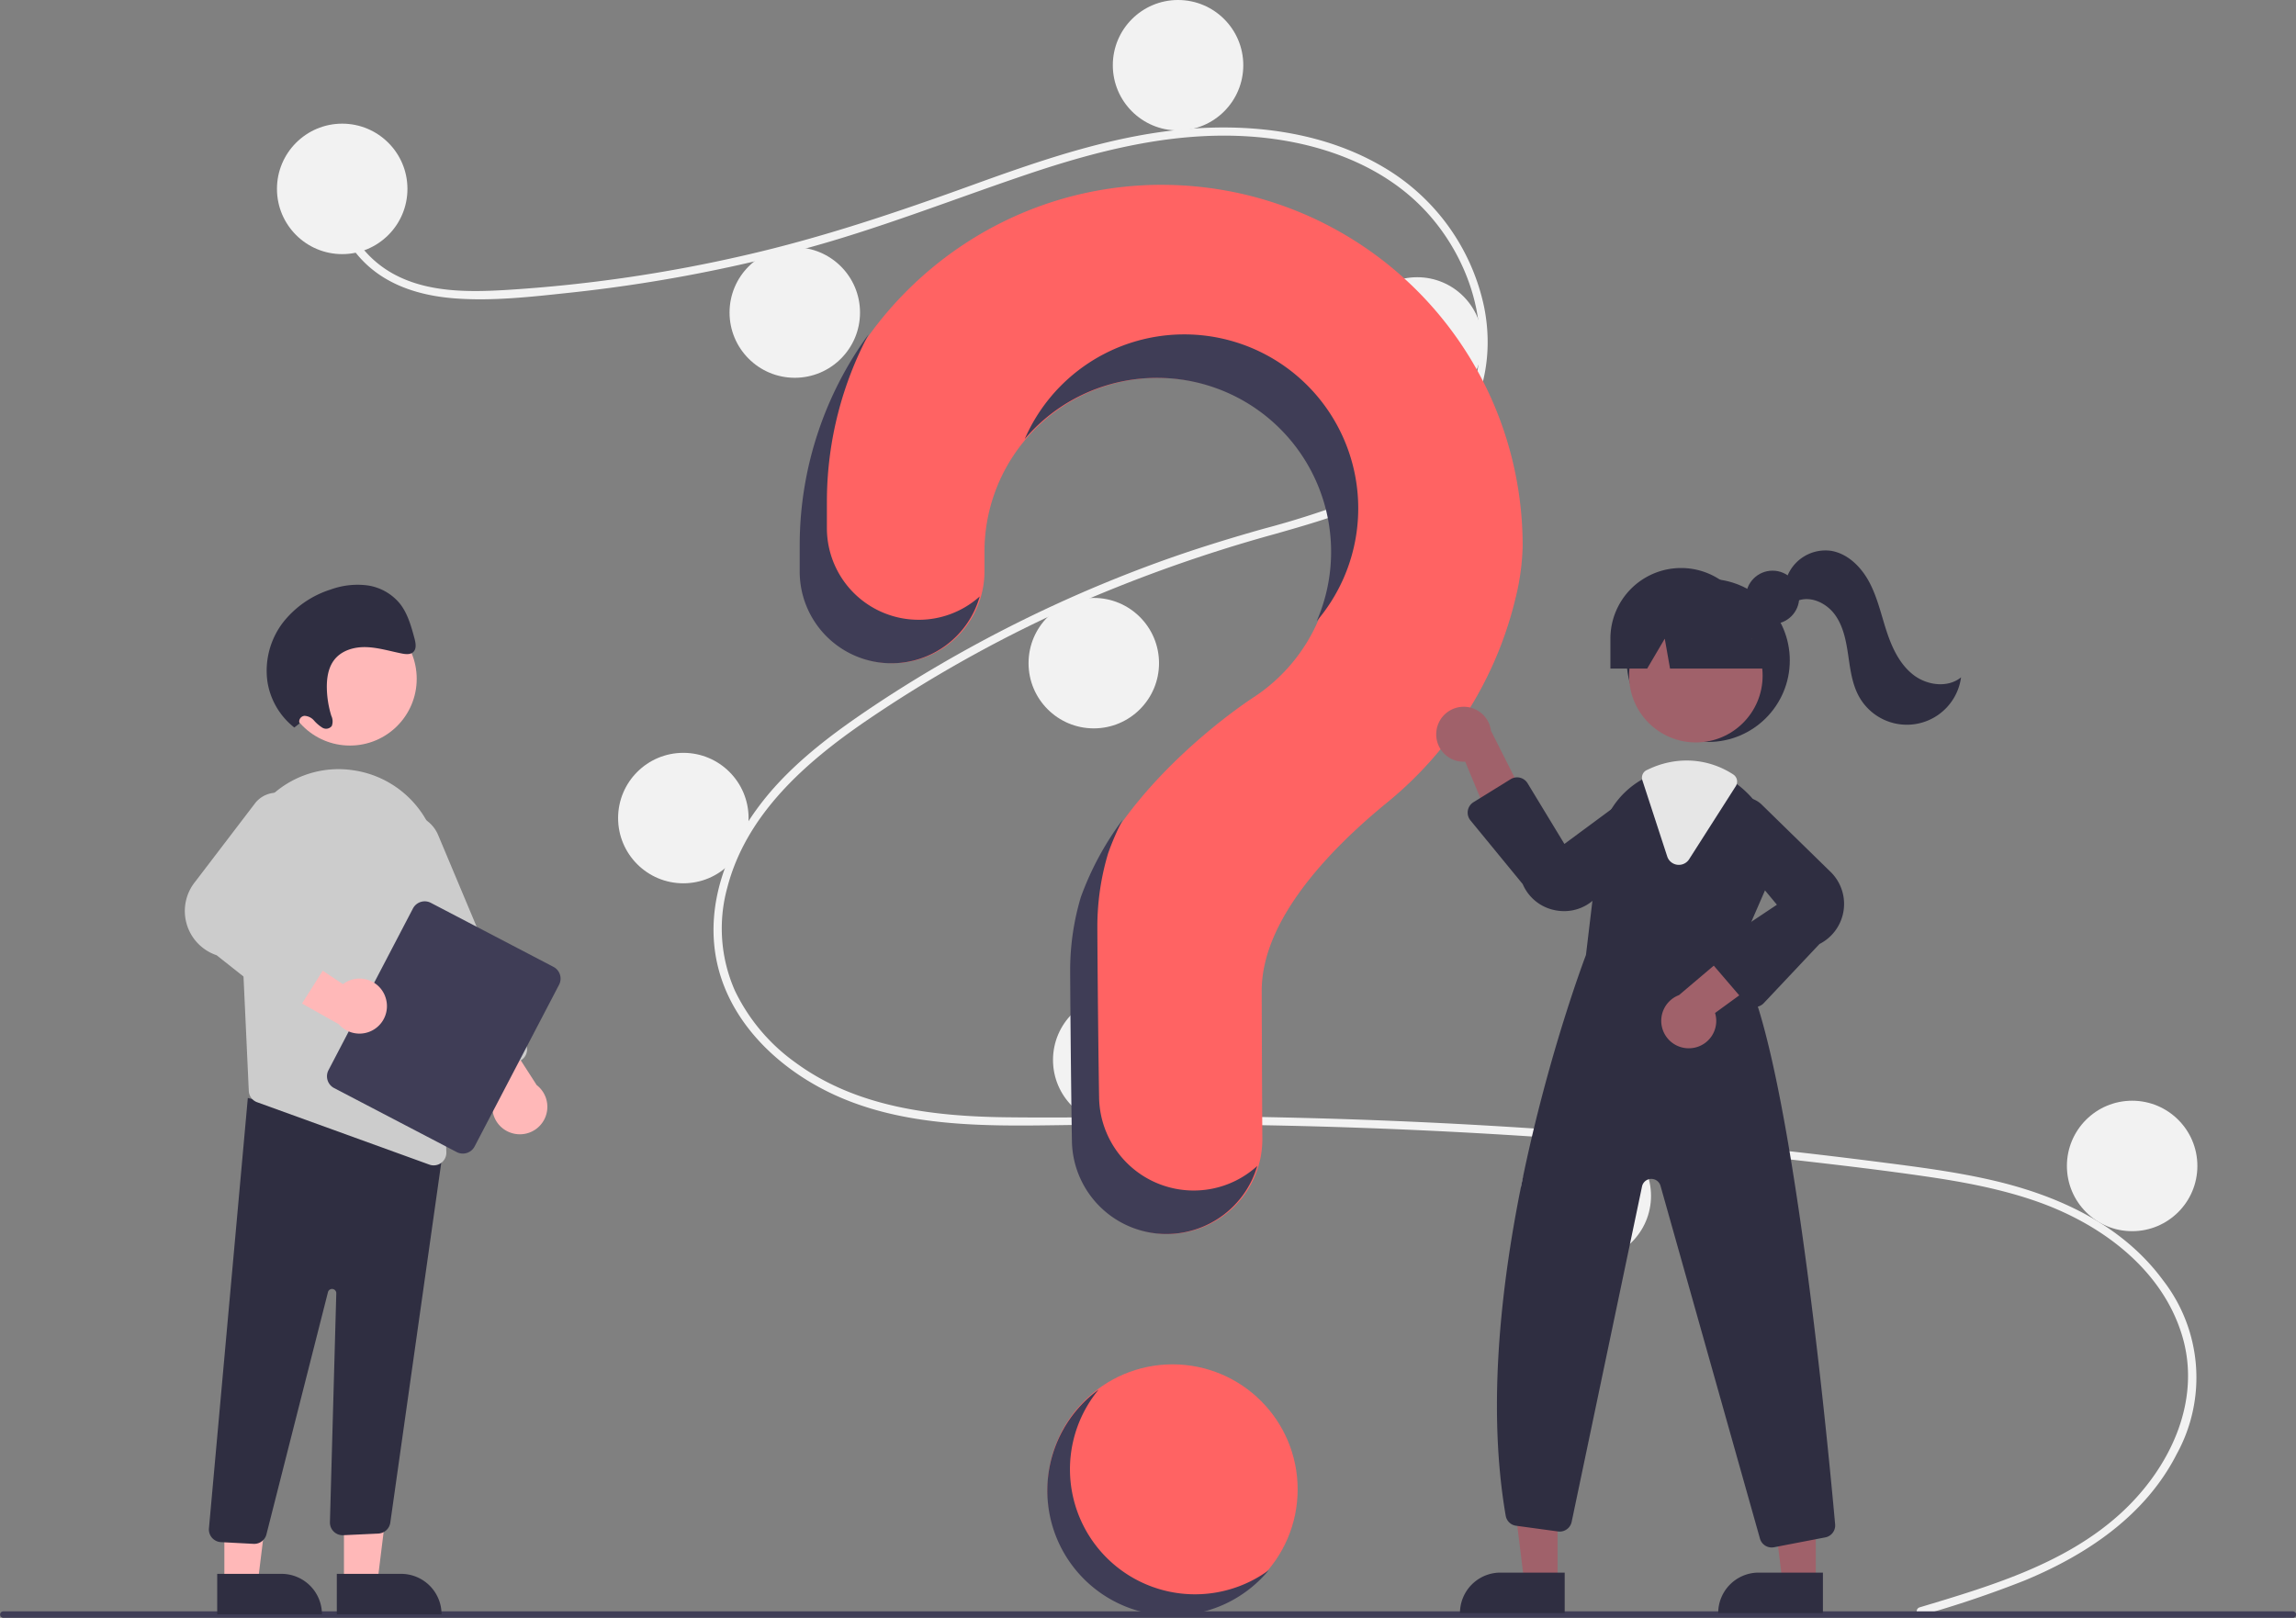 <svg xmlns="http://www.w3.org/2000/svg" width="624.662" height="440.213" viewBox="0 0 624.662 440.213"><rect x="0" y="0" width="624.662" height="440.213" fill="#808080" stroke="none"/><circle cx="34.018" cy="34.018" r="34.018" transform="translate(285.009 371.244)" fill="#ff6363"/><path d="M732.126,601.953c19.032-5.716,39.264-11.676,54.358-25.263,13.487-12.142,22.593-30.682,17.005-48.891-5.576-18.172-22.278-30.288-39.522-36.315-9.78-3.418-20.012-5.314-30.24-6.8-11.119-1.619-22.287-2.946-33.449-4.223q-67.8-7.754-136.106-9.474c-22.47-.566-44.936-.552-67.41-.226-20.07.291-41.208.284-59.827-8.246-14.479-6.633-27.62-18.7-31.654-34.561-4.657-18.307,3.933-36.95,16.255-50.208,6.495-6.989,14.086-12.871,21.917-18.279,8.5-5.868,17.287-11.32,26.269-16.409a365.807,365.807,0,0,1,55.292-25.49c9.426-3.427,18.991-6.384,28.64-9.112a245.072,245.072,0,0,0,24.194-7.748c15.222-6.067,29.7-16.343,33.571-33.191,3.668-15.967-2.517-33.3-13.36-45.164-12.544-13.723-31.459-19.739-49.593-20.713-20.358-1.093-40.247,4-59.382,10.469-20.409,6.9-40.377,14.827-61.217,20.413a411.883,411.883,0,0,1-63,11.712c-10.414,1.109-21.143,2.361-31.62,1.512-8.78-.711-17.515-3.294-23.986-9.525-5.548-5.343-8.853-12.686-7.717-20.435.206-1.407,2.344-.809,2.139.59-1.383,9.433,5.029,18.125,12.93,22.577,9.132,5.146,20.244,5.153,30.411,4.564a397.744,397.744,0,0,0,65.459-9.463c21.145-4.83,41.535-11.734,61.9-19.109,19.343-7,39.119-13.841,59.784-15.358,17.931-1.316,36.793,1.3,52.414,10.666a57.982,57.982,0,0,1,27.04,37.729c3.143,15.4-1.21,30.9-12.868,41.648-12.07,11.127-28.62,15.884-44.044,20.266a403.52,403.52,0,0,0-57.234,20.487,359.291,359.291,0,0,0-53.838,30.267c-16.452,11.243-32.688,25.389-37.891,45.445a41.865,41.865,0,0,0,2.079,28.076,51.306,51.306,0,0,0,16.463,19.537c16.507,12.146,37.311,14.64,57.25,14.888,22.394.279,44.789-.477,67.19-.109q68.479,1.124,136.679,8.336,17.089,1.809,34.135,4c10.221,1.313,20.477,2.618,30.527,4.951,17.869,4.147,35.256,12.122,46.362,27.272A43.126,43.126,0,0,1,802.1,560.2c-8.528,16.78-24.5,27.453-41.468,34.465a294.23,294.23,0,0,1-27.918,9.426,1.11,1.11,0,0,1-.59-2.139Z" transform="translate(-209.871 -164.584)" fill="#f2f2f2"/><circle cx="17.749" cy="17.749" r="17.749" transform="translate(75.353 33.649)" fill="#f2f2f2"/><circle cx="17.749" cy="17.749" r="17.749" transform="translate(198.484 67.297)" fill="#f2f2f2"/><circle cx="17.749" cy="17.749" r="17.749" transform="translate(302.758)" fill="#f2f2f2"/><circle cx="17.749" cy="17.749" r="17.749" transform="translate(367.837 75.432)" fill="#f2f2f2"/><circle cx="17.749" cy="17.749" r="17.749" transform="translate(279.833 162.696)" fill="#f2f2f2"/><circle cx="17.749" cy="17.749" r="17.749" transform="translate(168.164 204.85)" fill="#f2f2f2"/><circle cx="17.749" cy="17.749" r="17.749" transform="translate(286.488 270.668)" fill="#f2f2f2"/><circle cx="17.749" cy="17.749" r="17.749" transform="translate(413.687 307.644)" fill="#f2f2f2"/><circle cx="17.749" cy="17.749" r="17.749" transform="translate(562.333 299.509)" fill="#f2f2f2"/><path d="M569.8,220.372c-53.166.376-96.7,43.58-97.453,96.742-.007.491-.01,3.942-.01,8.456a24.957,24.957,0,0,0,24.953,24.956h0a24.972,24.972,0,0,0,24.967-24.989c0-3.076,0-5.2,0-5.332a47.33,47.33,0,1,1,72.859,39.845l.009.01S559.6,382.928,548.776,414.3l.009,0a69.523,69.523,0,0,0-2.865,19.8c0,2.755.162,26.861.475,46.426a25.726,25.726,0,0,0,25.728,25.308h0a25.733,25.733,0,0,0,25.731-25.891c-.109-17.918-.167-38.782-.167-40.3,0-19.261,18.581-38.452,33.844-50.966a102.649,102.649,0,0,0,35.3-56.2,64.165,64.165,0,0,0,1.848-13.928,98.173,98.173,0,0,0-98.882-98.17Z" transform="translate(-254.417 -170.081)" fill="#ff6363"/><path d="M801.446,747.011h-622.9a.881.881,0,0,1,0-1.761h622.9a.881.881,0,1,1,0,1.761Z" transform="translate(-177.662 -306.797)" fill="#3f3d56"/><circle cx="22.186" cy="22.186" r="22.186" transform="translate(442.57 157.517)" fill="#2f2e41"/><path d="M568.3,569.812h-9.066l-4.314-34.971H568.3Z" transform="translate(-144.541 -139.311)" fill="#a0616a"/><path d="M548.118,578.626H565.6v11.009H537.109A11.009,11.009,0,0,1,548.118,578.626Z" transform="translate(-139.901 -150.715)" fill="#2f2e41"/><path d="M663.3,569.812h-9.066l-4.314-34.971H663.3Z" transform="translate(-169.285 -139.311)" fill="#a0616a"/><path d="M643.118,578.626H660.6v11.009H632.109A11.009,11.009,0,0,1,643.118,578.626Z" transform="translate(-164.646 -150.715)" fill="#2f2e41"/><circle cx="18.164" cy="18.164" r="18.164" transform="translate(443.221 165.691)" fill="#a0616a"/><path d="M793.318,486.519l8.127-18.673a23.208,23.208,0,0,0-5.14-26.327,23.57,23.57,0,0,0-2.271-1.975,22.877,22.877,0,0,0-14.043-4.859,23.8,23.8,0,0,0-9.91,2.2c-.266.118-.525.244-.792.37-.51.244-1.013.51-1.5.784a23.427,23.427,0,0,0-11.611,17.66l-3.587,30.054c-.9,2.359-33.086,87.553-21.831,152.594a3.3,3.3,0,0,0,2.825,2.714L745,642.618a3.325,3.325,0,0,0,3.7-2.611l19.146-91.265a2.591,2.591,0,0,1,5.029-.17l27.052,95.976a3.307,3.307,0,0,0,3.187,2.426,3.792,3.792,0,0,0,.643-.059l13.94-2.684a3.307,3.307,0,0,0,2.685-3.557C818.336,617.829,807.45,503.4,793.318,486.519Z" transform="translate(-321.107 -225.904)" fill="#2f2e41"/><path d="M706.084,419.074a7.437,7.437,0,0,0,7.835,8.285l10.153,24.4,7.68-11.385-10.819-21.424a7.477,7.477,0,0,0-14.849.125Z" transform="translate(-315.288 -220.104)" fill="#a0616a"/><path d="M797.227,527.456a7.437,7.437,0,0,0,6.232-9.55l21.362-15.558-12.861-4.816-18.314,15.513a7.477,7.477,0,0,0,3.581,14.411Z" transform="translate(-336.85 -242.274)" fill="#a0616a"/><path d="M743.855,474.79a12.612,12.612,0,0,1-2.439-.241,12.058,12.058,0,0,1-8.836-7.111l-14.224-17.344a3.328,3.328,0,0,1,.822-4.941l10.12-6.264a3.328,3.328,0,0,1,4.6,1.1l10.025,16.517,19.2-14.189a7.189,7.189,0,0,1,8.364,11.509l-19.163,17.48a12.02,12.02,0,0,1-8.465,3.483Z" transform="translate(-318.301 -226.869)" fill="#2f2e41"/><path d="M818.911,502.785h-.078a3.334,3.334,0,0,1-2.448-1.161l-9-10.5a3.328,3.328,0,0,1,.681-4.935l16.848-11.232-15.263-18.35a7.189,7.189,0,0,1,11.01-9.009l18.55,18.128a12.221,12.221,0,0,1-2.718,19.923L821.333,501.74A3.334,3.334,0,0,1,818.911,502.785Z" transform="translate(-341.479 -228.78)" fill="#2f2e41"/><path d="M791.768,460.582a3.426,3.426,0,0,1-.431-.027,3.3,3.3,0,0,1-2.745-2.27l-6.761-20.728a2.28,2.28,0,0,1,1.179-2.754l.219-.1c.2-.095.4-.188.6-.278a24.088,24.088,0,0,1,10.06-2.236A23.167,23.167,0,0,1,806.578,436a2.315,2.315,0,0,1,.667,3.176l-12.683,19.869A3.3,3.3,0,0,1,791.768,460.582Z" transform="translate(-335.002 -225.253)" fill="#e6e6e6"/><circle cx="7.26" cy="7.26" r="7.26" transform="translate(474.988 155.278)" fill="#2f2e41"/><path d="M789.339,361.365h0a19.228,19.228,0,0,0-19.228,19.228v8.135h10.005l4.785-8.135,1.436,8.135H816.7l-8.135-8.135a19.228,19.228,0,0,0-19.228-19.228Z" transform="translate(-331.978 -206.807)" fill="#2f2e41"/><path d="M834.809,362.687A11.2,11.2,0,0,1,847,355c4.626.773,8.284,4.492,10.464,8.646s3.186,8.8,4.651,13.258,3.543,8.936,7.242,11.821,9.375,3.667,13.008.7a14.878,14.878,0,0,1-27.715,5.311c-1.917-3.411-2.412-7.408-2.98-11.279s-1.307-7.876-3.6-11.049-6.573-5.245-10.208-3.8Z" transform="translate(-348.83 -205.121)" fill="#2f2e41"/><path d="M504.215,353.035h0a24.957,24.957,0,0,1-24.955-24.953c0-4.517,0-7.968.01-8.459a97.253,97.253,0,0,1,11.358-44.3,97.472,97.472,0,0,0-18.754,56.137c-.007.491-.01,3.942-.01,8.456a24.957,24.957,0,0,0,24.953,24.956h0a24.976,24.976,0,0,0,24.026-18.186,24.865,24.865,0,0,1-16.631,6.353Z" transform="translate(-254.294 -184.394)" fill="#3f3d56"/><path d="M592.931,287.291a47.333,47.333,0,0,1,41.162,66.124,47.328,47.328,0,1,0-79.445-49.538,47.234,47.234,0,0,1,38.283-16.586Z" transform="translate(-275.856 -184.416)" fill="#3f3d56"/><path d="M604.963,554.861h0a25.727,25.727,0,0,1-25.728-25.314c-.313-19.559-.475-43.665-.475-46.42a69.515,69.515,0,0,1,2.865-19.8l-.009,0a70.3,70.3,0,0,1,4.063-9.393,81.385,81.385,0,0,0-11.458,21.225l.009,0a69.521,69.521,0,0,0-2.865,19.8c0,2.755.162,26.861.475,46.426a25.726,25.726,0,0,0,25.728,25.308h0a25.736,25.736,0,0,0,24.7-18.52A25.632,25.632,0,0,1,604.963,554.861Z" transform="translate(-280.21 -230.919)" fill="#3f3d56"/><path d="M126.54,570.268h9.066L139.92,535.3H126.538Z" transform="translate(-32.959 -139.429)" fill="#ffb8b8"/><path d="M0,0H28.495V11.009H11.009A11.009,11.009,0,0,1,0,0Z" transform="translate(120.13 439.257) rotate(179.997)" fill="#2f2e41"/><path d="M82.54,570.268h9.066L95.92,535.3H82.538Z" transform="translate(-21.499 -139.429)" fill="#ffb8b8"/><path d="M0,0H28.495V11.009H11.009A11.009,11.009,0,0,1,0,0Z" transform="translate(87.591 439.257) rotate(179.997)" fill="#2f2e41"/><path d="M266.644,677.677l-8.856-.466a3.456,3.456,0,0,1-3.268-3.673l10.585-117.19L313.849,569.5l4.7-1.281L303.859,671.964a3.473,3.473,0,0,1-3.223,2.917l-9.546.445a3.457,3.457,0,0,1-3.647-3.547l1.73-62.266a1.152,1.152,0,0,0-2.28-.266L270.21,674.927a3.436,3.436,0,0,1-3.379,2.755C266.769,677.683,266.707,677.681,266.644,677.677Z" transform="translate(-197.68 -257.594)" fill="#2f2e41"/><circle cx="18.164" cy="18.164" r="18.164" transform="translate(77.045 166.54)" fill="#ffb8b8"/><path d="M265.5,464.151l2,43.091.722,15.677a3.433,3.433,0,0,0,2.274,3.088l46.839,16.967a3.31,3.31,0,0,0,1.183.207,3.434,3.434,0,0,0,3.449-3.541l-1.92-77.478a27.311,27.311,0,0,0-22.736-26.384c-.453-.069-.914-.138-1.375-.2a26.808,26.808,0,0,0-21.568,6.982,27.537,27.537,0,0,0-8.864,21.591Z" transform="translate(-200.533 -226.084)" fill="#ccc"/><path d="M358.862,557.541a7.442,7.442,0,0,1-3.97-11.26L339.008,525.16l13.707-.848L365.7,544.5a7.477,7.477,0,0,1-6.835,13.043Z" transform="translate(-219.688 -249.249)" fill="#ffb8b8"/><path d="M341.409,523.61a3.435,3.435,0,0,1-1.879-1.862L315.6,464.733a9.217,9.217,0,1,1,17-7.134l23.93,57.014a3.46,3.46,0,0,1-1.849,4.525L344.055,523.6a3.432,3.432,0,0,1-2.646.013Z" transform="translate(-213.403 -230.401)" fill="#ccc"/><path d="M298.364,529.949l22.984-44.009a3.608,3.608,0,0,1,4.862-1.526l33.361,17.423A3.608,3.608,0,0,1,361.1,506.7l-22.984,44.009a3.608,3.608,0,0,1-4.862,1.526L299.89,534.812A3.608,3.608,0,0,1,298.364,529.949Z" transform="translate(-208.995 -238.751)" fill="#3f3d56"/><path d="M307.54,512.636a7.442,7.442,0,0,0-11.475-3.3l-22.022-14.609L274,508.461l20.918,11.767a7.477,7.477,0,0,0,12.617-7.593Z" transform="translate(-202.757 -241.544)" fill="#ffb8b8"/><path d="M272.314,502.522l-18-14.257a12.693,12.693,0,0,1-5.786-20.067l16.342-21.416a7.466,7.466,0,0,1,12.668,7.606l-12.93,21.151,19,9.013a3.456,3.456,0,0,1,1.441,4.969l-7.67,12.139a3.462,3.462,0,0,1-2.342,1.561l-.057.009A3.472,3.472,0,0,1,272.314,502.522Z" transform="translate(-195.375 -228.342)" fill="#ccc"/><path d="M284.7,405.279a1.579,1.579,0,0,1,1.373-2.085,3.646,3.646,0,0,1,2.571,1.268,10.234,10.234,0,0,0,2.271,1.95,1.954,1.954,0,0,0,2.571-.465,3.576,3.576,0,0,0-.137-2.776,27.294,27.294,0,0,1-1.205-7.225c-.082-2.737.3-5.592,1.819-7.727,1.955-2.755,5.451-3.8,8.76-3.724s6.564,1.1,9.841,1.743c1.131.223,2.461.337,3.218-.54.8-.932.509-2.441.167-3.7-.888-3.267-1.83-6.644-3.894-9.283a13.976,13.976,0,0,0-8.919-5.022,21.4,21.4,0,0,0-9.956,1.13,26.694,26.694,0,0,0-13.077,9.11,21.621,21.621,0,0,0-4.125,15.974,19.721,19.721,0,0,0,7.311,12.465Z" transform="translate(-203.216 -208.413)" fill="#2f2e41"/><path d="M589.557,716.528a34.014,34.014,0,0,1-12.624-52.868A34.016,34.016,0,1,0,623.2,712.812,34,34,0,0,1,589.557,716.528Z" transform="translate(-278.025 -285.546)" fill="#3f3d56"/></svg>